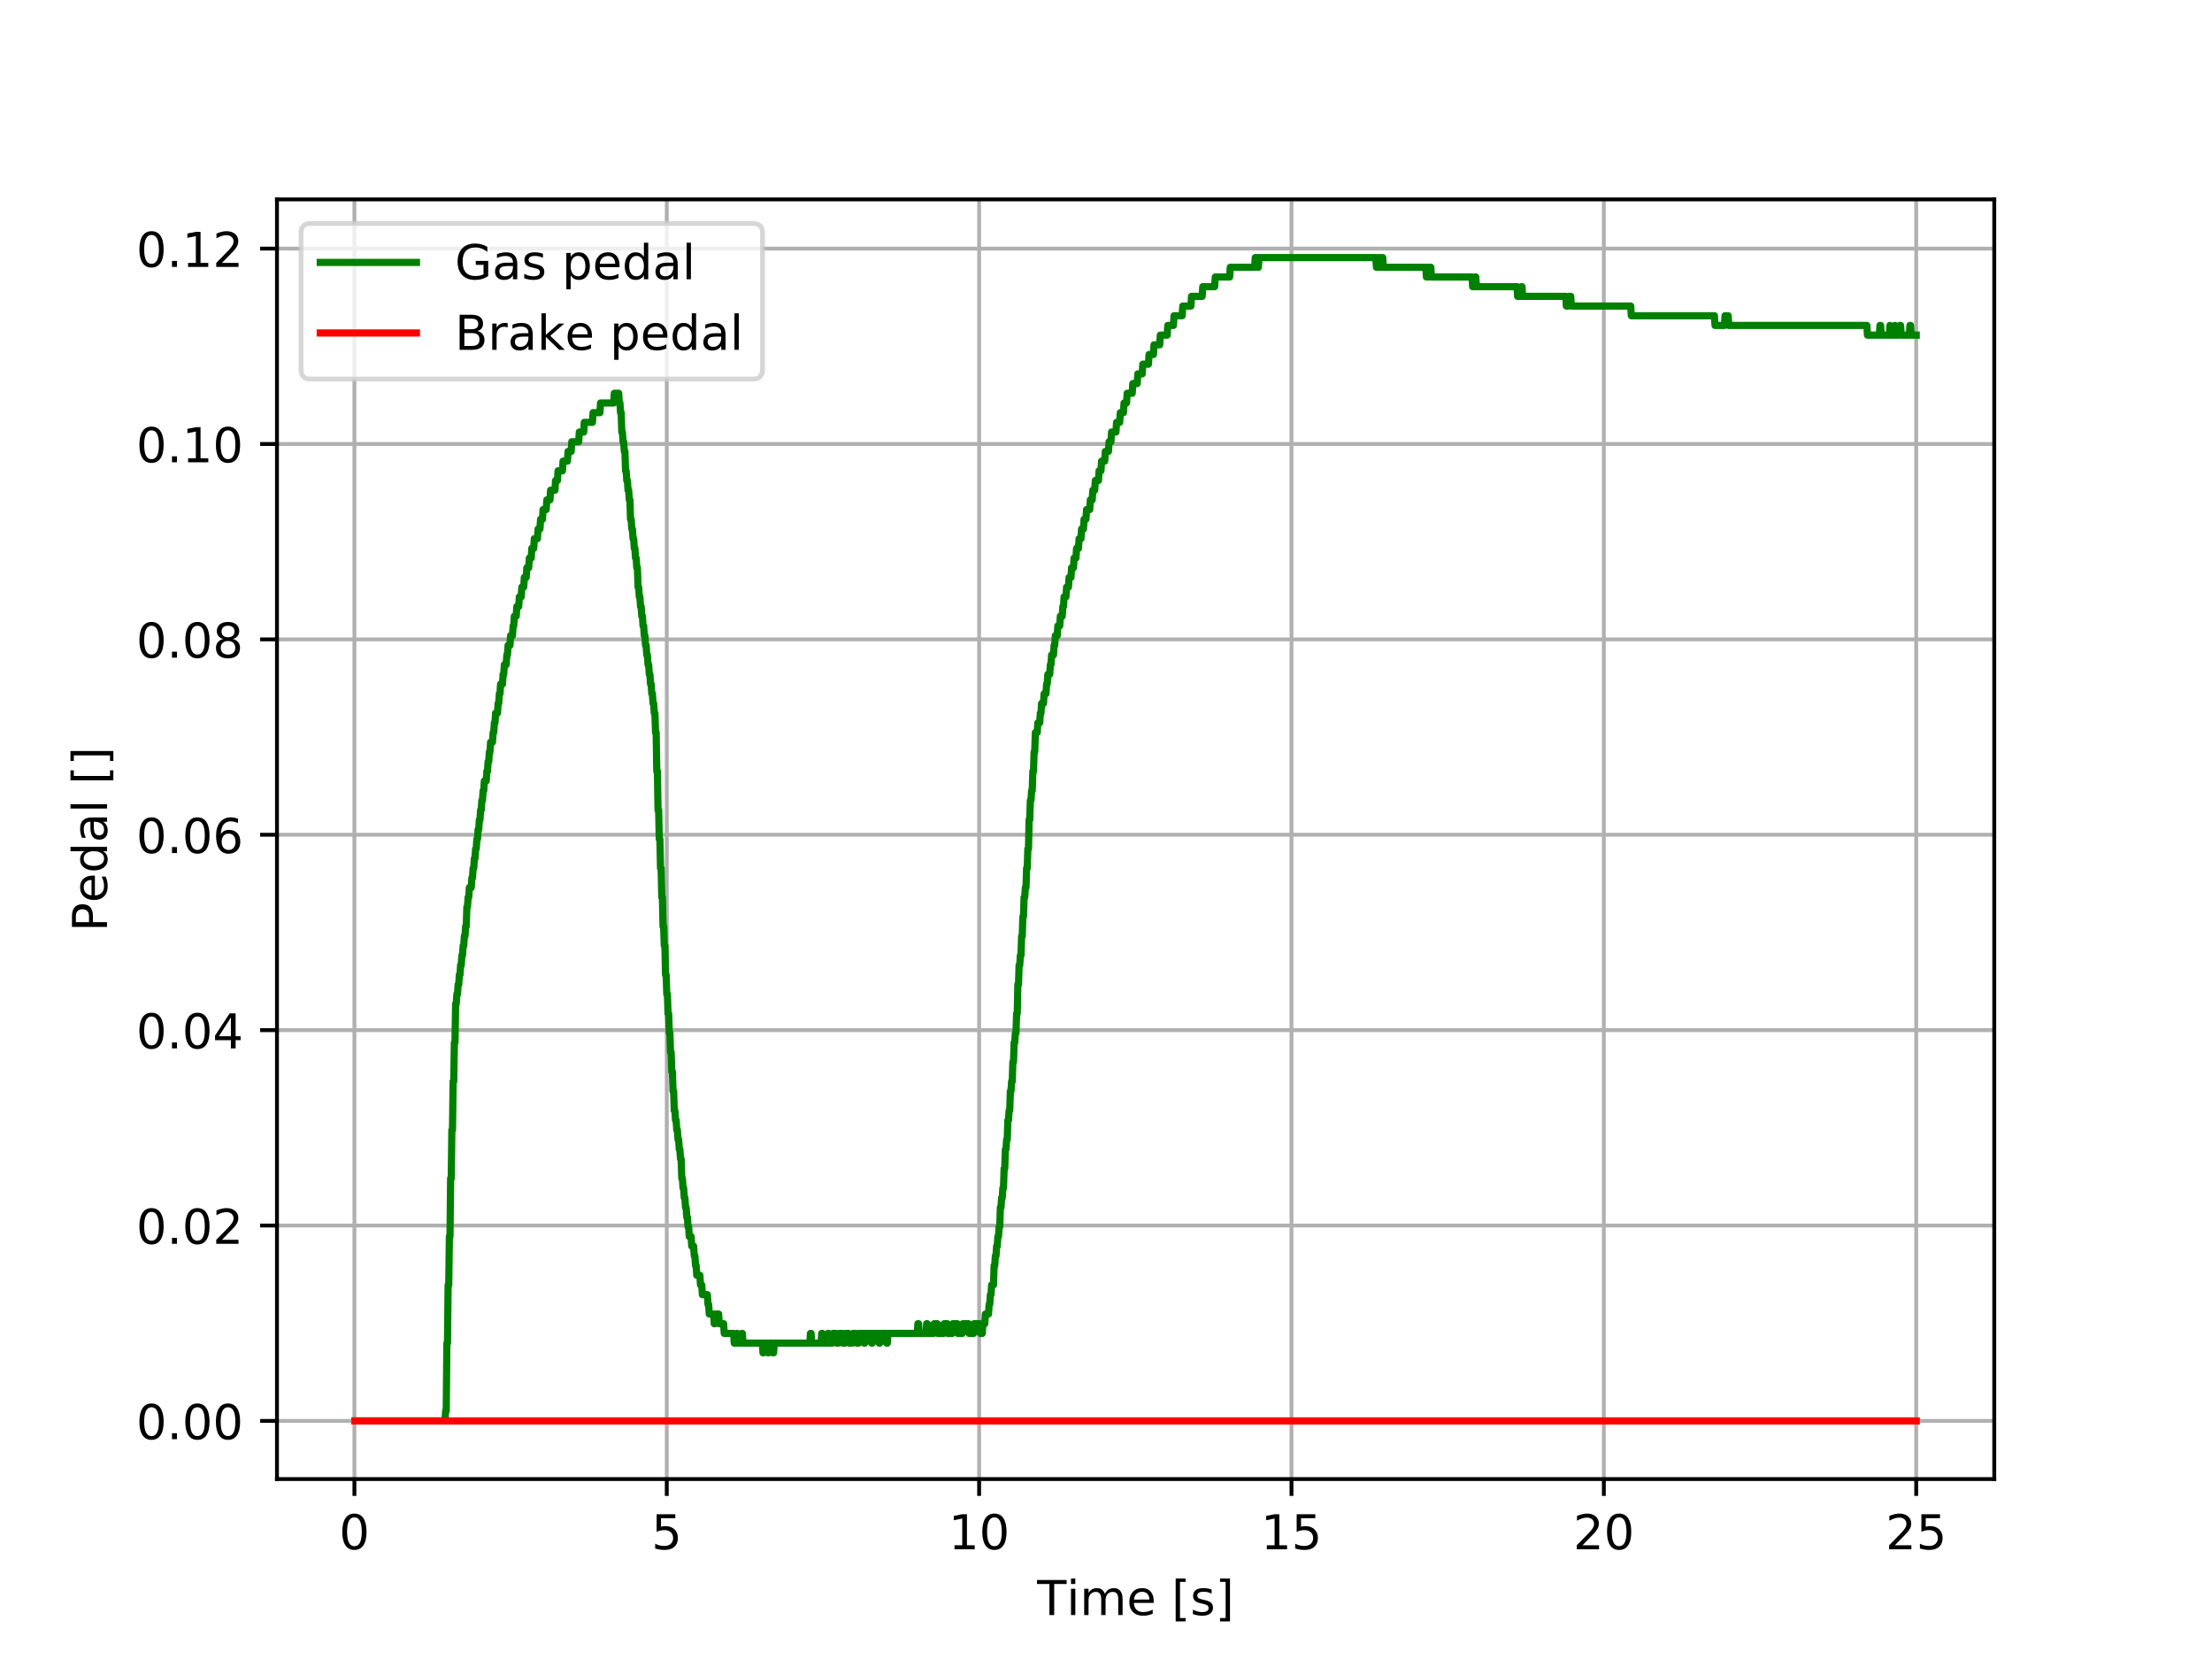 <?xml version="1.0" encoding="utf-8" standalone="no"?>
<!DOCTYPE svg PUBLIC "-//W3C//DTD SVG 1.1//EN"
  "http://www.w3.org/Graphics/SVG/1.1/DTD/svg11.dtd">
<!-- Created with matplotlib (http://matplotlib.org/) -->
<svg height="345pt" version="1.1" viewBox="0 0 460 345" width="460pt" xmlns="http://www.w3.org/2000/svg" xmlns:xlink="http://www.w3.org/1999/xlink">
 <defs>
  <style type="text/css">
*{stroke-linecap:butt;stroke-linejoin:round;}
  </style>
 </defs>
 <g id="figure_1">
  <g id="patch_1">
   <path d="M 0 345.6 
L 460.8 345.6 
L 460.8 0 
L 0 0 
z
" style="fill:#ffffff;"/>
  </g>
  <g id="axes_1">
   <g id="patch_2">
    <path d="M 57.6 307.584 
L 414.72 307.584 
L 414.72 41.472 
L 57.6 41.472 
z
" style="fill:#ffffff;"/>
   </g>
   <g id="matplotlib.axis_1">
    <g id="xtick_1">
     <g id="line2d_1">
      <path clip-path="url(#p6989146680)" d="M 73.703 307.584 
L 73.703 41.472 
" style="fill:none;stroke:#b0b0b0;stroke-linecap:square;stroke-width:0.8;"/>
     </g>
     <g id="line2d_2">
      <defs>
       <path d="M 0 0 
L 0 3.5 
" id="m6ecd3cf5a9" style="stroke:#000000;stroke-width:0.8;"/>
      </defs>
      <g>
       <use style="stroke:#000000;stroke-width:0.8;" x="73.703" xlink:href="#m6ecd3cf5a9" y="307.584"/>
      </g>
     </g>
     <g id="text_1">
      <!-- 0 -->
      <defs>
       <path d="M 31.781 66.406 
Q 24.172 66.406 20.328 58.906 
Q 16.5 51.422 16.5 36.375 
Q 16.5 21.391 20.328 13.891 
Q 24.172 6.391 31.781 6.391 
Q 39.453 6.391 43.281 13.891 
Q 47.125 21.391 47.125 36.375 
Q 47.125 51.422 43.281 58.906 
Q 39.453 66.406 31.781 66.406 
z
M 31.781 74.219 
Q 44.047 74.219 50.516 64.516 
Q 56.984 54.828 56.984 36.375 
Q 56.984 17.969 50.516 8.266 
Q 44.047 -1.422 31.781 -1.422 
Q 19.531 -1.422 13.062 8.266 
Q 6.594 17.969 6.594 36.375 
Q 6.594 54.828 13.062 64.516 
Q 19.531 74.219 31.781 74.219 
z
" id="DejaVuSans-30"/>
      </defs>
      <g transform="translate(70.522 322.182)scale(0.1 -0.1)">
       <use xlink:href="#DejaVuSans-30"/>
      </g>
     </g>
    </g>
    <g id="xtick_2">
     <g id="line2d_3">
      <path clip-path="url(#p6989146680)" d="M 138.66 307.584 
L 138.66 41.472 
" style="fill:none;stroke:#b0b0b0;stroke-linecap:square;stroke-width:0.8;"/>
     </g>
     <g id="line2d_4">
      <g>
       <use style="stroke:#000000;stroke-width:0.8;" x="138.66" xlink:href="#m6ecd3cf5a9" y="307.584"/>
      </g>
     </g>
     <g id="text_2">
      <!-- 5 -->
      <defs>
       <path d="M 10.797 72.906 
L 49.516 72.906 
L 49.516 64.594 
L 19.828 64.594 
L 19.828 46.734 
Q 21.969 47.469 24.109 47.828 
Q 26.266 48.188 28.422 48.188 
Q 40.625 48.188 47.75 41.5 
Q 54.891 34.812 54.891 23.391 
Q 54.891 11.625 47.562 5.094 
Q 40.234 -1.422 26.906 -1.422 
Q 22.312 -1.422 17.547 -0.641 
Q 12.797 0.141 7.719 1.703 
L 7.719 11.625 
Q 12.109 9.234 16.797 8.062 
Q 21.484 6.891 26.703 6.891 
Q 35.156 6.891 40.078 11.328 
Q 45.016 15.766 45.016 23.391 
Q 45.016 31 40.078 35.438 
Q 35.156 39.891 26.703 39.891 
Q 22.75 39.891 18.812 39.016 
Q 14.891 38.141 10.797 36.281 
z
" id="DejaVuSans-35"/>
      </defs>
      <g transform="translate(135.478 322.182)scale(0.1 -0.1)">
       <use xlink:href="#DejaVuSans-35"/>
      </g>
     </g>
    </g>
    <g id="xtick_3">
     <g id="line2d_5">
      <path clip-path="url(#p6989146680)" d="M 203.617 307.584 
L 203.617 41.472 
" style="fill:none;stroke:#b0b0b0;stroke-linecap:square;stroke-width:0.8;"/>
     </g>
     <g id="line2d_6">
      <g>
       <use style="stroke:#000000;stroke-width:0.8;" x="203.617" xlink:href="#m6ecd3cf5a9" y="307.584"/>
      </g>
     </g>
     <g id="text_3">
      <!-- 10 -->
      <defs>
       <path d="M 12.406 8.297 
L 28.516 8.297 
L 28.516 63.922 
L 10.984 60.406 
L 10.984 69.391 
L 28.422 72.906 
L 38.281 72.906 
L 38.281 8.297 
L 54.391 8.297 
L 54.391 0 
L 12.406 0 
z
" id="DejaVuSans-31"/>
      </defs>
      <g transform="translate(197.254 322.182)scale(0.1 -0.1)">
       <use xlink:href="#DejaVuSans-31"/>
       <use x="63.623" xlink:href="#DejaVuSans-30"/>
      </g>
     </g>
    </g>
    <g id="xtick_4">
     <g id="line2d_7">
      <path clip-path="url(#p6989146680)" d="M 268.573 307.584 
L 268.573 41.472 
" style="fill:none;stroke:#b0b0b0;stroke-linecap:square;stroke-width:0.8;"/>
     </g>
     <g id="line2d_8">
      <g>
       <use style="stroke:#000000;stroke-width:0.8;" x="268.573" xlink:href="#m6ecd3cf5a9" y="307.584"/>
      </g>
     </g>
     <g id="text_4">
      <!-- 15 -->
      <g transform="translate(262.211 322.182)scale(0.1 -0.1)">
       <use xlink:href="#DejaVuSans-31"/>
       <use x="63.623" xlink:href="#DejaVuSans-35"/>
      </g>
     </g>
    </g>
    <g id="xtick_5">
     <g id="line2d_9">
      <path clip-path="url(#p6989146680)" d="M 333.53 307.584 
L 333.53 41.472 
" style="fill:none;stroke:#b0b0b0;stroke-linecap:square;stroke-width:0.8;"/>
     </g>
     <g id="line2d_10">
      <g>
       <use style="stroke:#000000;stroke-width:0.8;" x="333.53" xlink:href="#m6ecd3cf5a9" y="307.584"/>
      </g>
     </g>
     <g id="text_5">
      <!-- 20 -->
      <defs>
       <path d="M 19.188 8.297 
L 53.609 8.297 
L 53.609 0 
L 7.328 0 
L 7.328 8.297 
Q 12.938 14.109 22.625 23.891 
Q 32.328 33.688 34.812 36.531 
Q 39.547 41.844 41.422 45.531 
Q 43.312 49.219 43.312 52.781 
Q 43.312 58.594 39.234 62.25 
Q 35.156 65.922 28.609 65.922 
Q 23.969 65.922 18.812 64.312 
Q 13.672 62.703 7.812 59.422 
L 7.812 69.391 
Q 13.766 71.781 18.938 73 
Q 24.125 74.219 28.422 74.219 
Q 39.75 74.219 46.484 68.547 
Q 53.219 62.891 53.219 53.422 
Q 53.219 48.922 51.531 44.891 
Q 49.859 40.875 45.406 35.406 
Q 44.188 33.984 37.641 27.219 
Q 31.109 20.453 19.188 8.297 
z
" id="DejaVuSans-32"/>
      </defs>
      <g transform="translate(327.168 322.182)scale(0.1 -0.1)">
       <use xlink:href="#DejaVuSans-32"/>
       <use x="63.623" xlink:href="#DejaVuSans-30"/>
      </g>
     </g>
    </g>
    <g id="xtick_6">
     <g id="line2d_11">
      <path clip-path="url(#p6989146680)" d="M 398.487 307.584 
L 398.487 41.472 
" style="fill:none;stroke:#b0b0b0;stroke-linecap:square;stroke-width:0.8;"/>
     </g>
     <g id="line2d_12">
      <g>
       <use style="stroke:#000000;stroke-width:0.8;" x="398.487" xlink:href="#m6ecd3cf5a9" y="307.584"/>
      </g>
     </g>
     <g id="text_6">
      <!-- 25 -->
      <g transform="translate(392.125 322.182)scale(0.1 -0.1)">
       <use xlink:href="#DejaVuSans-32"/>
       <use x="63.623" xlink:href="#DejaVuSans-35"/>
      </g>
     </g>
    </g>
    <g id="text_7">
     <!-- Time [s] -->
     <defs>
      <path d="M -0.297 72.906 
L 61.375 72.906 
L 61.375 64.594 
L 35.5 64.594 
L 35.5 0 
L 25.594 0 
L 25.594 64.594 
L -0.297 64.594 
z
" id="DejaVuSans-54"/>
      <path d="M 9.422 54.688 
L 18.406 54.688 
L 18.406 0 
L 9.422 0 
z
M 9.422 75.984 
L 18.406 75.984 
L 18.406 64.594 
L 9.422 64.594 
z
" id="DejaVuSans-69"/>
      <path d="M 52 44.188 
Q 55.375 50.25 60.062 53.125 
Q 64.75 56 71.094 56 
Q 79.641 56 84.281 50.016 
Q 88.922 44.047 88.922 33.016 
L 88.922 0 
L 79.891 0 
L 79.891 32.719 
Q 79.891 40.578 77.094 44.375 
Q 74.312 48.188 68.609 48.188 
Q 61.625 48.188 57.562 43.547 
Q 53.516 38.922 53.516 30.906 
L 53.516 0 
L 44.484 0 
L 44.484 32.719 
Q 44.484 40.625 41.703 44.406 
Q 38.922 48.188 33.109 48.188 
Q 26.219 48.188 22.156 43.531 
Q 18.109 38.875 18.109 30.906 
L 18.109 0 
L 9.078 0 
L 9.078 54.688 
L 18.109 54.688 
L 18.109 46.188 
Q 21.188 51.219 25.484 53.609 
Q 29.781 56 35.688 56 
Q 41.656 56 45.828 52.969 
Q 50 49.953 52 44.188 
z
" id="DejaVuSans-6d"/>
      <path d="M 56.203 29.594 
L 56.203 25.203 
L 14.891 25.203 
Q 15.484 15.922 20.484 11.062 
Q 25.484 6.203 34.422 6.203 
Q 39.594 6.203 44.453 7.469 
Q 49.312 8.734 54.109 11.281 
L 54.109 2.781 
Q 49.266 0.734 44.188 -0.344 
Q 39.109 -1.422 33.891 -1.422 
Q 20.797 -1.422 13.156 6.188 
Q 5.516 13.812 5.516 26.812 
Q 5.516 40.234 12.766 48.109 
Q 20.016 56 32.328 56 
Q 43.359 56 49.781 48.891 
Q 56.203 41.797 56.203 29.594 
z
M 47.219 32.234 
Q 47.125 39.594 43.094 43.984 
Q 39.062 48.391 32.422 48.391 
Q 24.906 48.391 20.391 44.141 
Q 15.875 39.891 15.188 32.172 
z
" id="DejaVuSans-65"/>
      <path id="DejaVuSans-20"/>
      <path d="M 8.594 75.984 
L 29.297 75.984 
L 29.297 69 
L 17.578 69 
L 17.578 -6.203 
L 29.297 -6.203 
L 29.297 -13.188 
L 8.594 -13.188 
z
" id="DejaVuSans-5b"/>
      <path d="M 44.281 53.078 
L 44.281 44.578 
Q 40.484 46.531 36.375 47.5 
Q 32.281 48.484 27.875 48.484 
Q 21.188 48.484 17.844 46.438 
Q 14.5 44.391 14.5 40.281 
Q 14.5 37.156 16.891 35.375 
Q 19.281 33.594 26.516 31.984 
L 29.594 31.297 
Q 39.156 29.25 43.188 25.516 
Q 47.219 21.781 47.219 15.094 
Q 47.219 7.469 41.188 3.016 
Q 35.156 -1.422 24.609 -1.422 
Q 20.219 -1.422 15.453 -0.562 
Q 10.688 0.297 5.422 2 
L 5.422 11.281 
Q 10.406 8.688 15.234 7.391 
Q 20.062 6.109 24.812 6.109 
Q 31.156 6.109 34.562 8.281 
Q 37.984 10.453 37.984 14.406 
Q 37.984 18.062 35.516 20.016 
Q 33.062 21.969 24.703 23.781 
L 21.578 24.516 
Q 13.234 26.266 9.516 29.906 
Q 5.812 33.547 5.812 39.891 
Q 5.812 47.609 11.281 51.797 
Q 16.75 56 26.812 56 
Q 31.781 56 36.172 55.266 
Q 40.578 54.547 44.281 53.078 
z
" id="DejaVuSans-73"/>
      <path d="M 30.422 75.984 
L 30.422 -13.188 
L 9.719 -13.188 
L 9.719 -6.203 
L 21.391 -6.203 
L 21.391 69 
L 9.719 69 
L 9.719 75.984 
z
" id="DejaVuSans-5d"/>
     </defs>
     <g transform="translate(215.677 335.861)scale(0.1 -0.1)">
      <use xlink:href="#DejaVuSans-54"/>
      <use x="61.037" xlink:href="#DejaVuSans-69"/>
      <use x="88.82" xlink:href="#DejaVuSans-6d"/>
      <use x="186.232" xlink:href="#DejaVuSans-65"/>
      <use x="247.756" xlink:href="#DejaVuSans-20"/>
      <use x="279.543" xlink:href="#DejaVuSans-5b"/>
      <use x="318.557" xlink:href="#DejaVuSans-73"/>
      <use x="370.656" xlink:href="#DejaVuSans-5d"/>
     </g>
    </g>
   </g>
   <g id="matplotlib.axis_2">
    <g id="ytick_1">
     <g id="line2d_13">
      <path clip-path="url(#p6989146680)" d="M 57.6 295.488 
L 414.72 295.488 
" style="fill:none;stroke:#b0b0b0;stroke-linecap:square;stroke-width:0.8;"/>
     </g>
     <g id="line2d_14">
      <defs>
       <path d="M 0 0 
L -3.5 0 
" id="m26270e83a2" style="stroke:#000000;stroke-width:0.8;"/>
      </defs>
      <g>
       <use style="stroke:#000000;stroke-width:0.8;" x="57.6" xlink:href="#m26270e83a2" y="295.488"/>
      </g>
     </g>
     <g id="text_8">
      <!-- 0.00 -->
      <defs>
       <path d="M 10.688 12.406 
L 21 12.406 
L 21 0 
L 10.688 0 
z
" id="DejaVuSans-2e"/>
      </defs>
      <g transform="translate(28.334 299.287)scale(0.1 -0.1)">
       <use xlink:href="#DejaVuSans-30"/>
       <use x="63.623" xlink:href="#DejaVuSans-2e"/>
       <use x="95.41" xlink:href="#DejaVuSans-30"/>
       <use x="159.033" xlink:href="#DejaVuSans-30"/>
      </g>
     </g>
    </g>
    <g id="ytick_2">
     <g id="line2d_15">
      <path clip-path="url(#p6989146680)" d="M 57.6 254.857 
L 414.72 254.857 
" style="fill:none;stroke:#b0b0b0;stroke-linecap:square;stroke-width:0.8;"/>
     </g>
     <g id="line2d_16">
      <g>
       <use style="stroke:#000000;stroke-width:0.8;" x="57.6" xlink:href="#m26270e83a2" y="254.857"/>
      </g>
     </g>
     <g id="text_9">
      <!-- 0.02 -->
      <g transform="translate(28.334 258.656)scale(0.1 -0.1)">
       <use xlink:href="#DejaVuSans-30"/>
       <use x="63.623" xlink:href="#DejaVuSans-2e"/>
       <use x="95.41" xlink:href="#DejaVuSans-30"/>
       <use x="159.033" xlink:href="#DejaVuSans-32"/>
      </g>
     </g>
    </g>
    <g id="ytick_3">
     <g id="line2d_17">
      <path clip-path="url(#p6989146680)" d="M 57.6 214.226 
L 414.72 214.226 
" style="fill:none;stroke:#b0b0b0;stroke-linecap:square;stroke-width:0.8;"/>
     </g>
     <g id="line2d_18">
      <g>
       <use style="stroke:#000000;stroke-width:0.8;" x="57.6" xlink:href="#m26270e83a2" y="214.226"/>
      </g>
     </g>
     <g id="text_10">
      <!-- 0.04 -->
      <defs>
       <path d="M 37.797 64.312 
L 12.891 25.391 
L 37.797 25.391 
z
M 35.203 72.906 
L 47.609 72.906 
L 47.609 25.391 
L 58.016 25.391 
L 58.016 17.188 
L 47.609 17.188 
L 47.609 0 
L 37.797 0 
L 37.797 17.188 
L 4.891 17.188 
L 4.891 26.703 
z
" id="DejaVuSans-34"/>
      </defs>
      <g transform="translate(28.334 218.025)scale(0.1 -0.1)">
       <use xlink:href="#DejaVuSans-30"/>
       <use x="63.623" xlink:href="#DejaVuSans-2e"/>
       <use x="95.41" xlink:href="#DejaVuSans-30"/>
       <use x="159.033" xlink:href="#DejaVuSans-34"/>
      </g>
     </g>
    </g>
    <g id="ytick_4">
     <g id="line2d_19">
      <path clip-path="url(#p6989146680)" d="M 57.6 173.595 
L 414.72 173.595 
" style="fill:none;stroke:#b0b0b0;stroke-linecap:square;stroke-width:0.8;"/>
     </g>
     <g id="line2d_20">
      <g>
       <use style="stroke:#000000;stroke-width:0.8;" x="57.6" xlink:href="#m26270e83a2" y="173.595"/>
      </g>
     </g>
     <g id="text_11">
      <!-- 0.06 -->
      <defs>
       <path d="M 33.016 40.375 
Q 26.375 40.375 22.484 35.828 
Q 18.609 31.297 18.609 23.391 
Q 18.609 15.531 22.484 10.953 
Q 26.375 6.391 33.016 6.391 
Q 39.656 6.391 43.531 10.953 
Q 47.406 15.531 47.406 23.391 
Q 47.406 31.297 43.531 35.828 
Q 39.656 40.375 33.016 40.375 
z
M 52.594 71.297 
L 52.594 62.312 
Q 48.875 64.062 45.094 64.984 
Q 41.312 65.922 37.594 65.922 
Q 27.828 65.922 22.672 59.328 
Q 17.531 52.734 16.797 39.406 
Q 19.672 43.656 24.016 45.922 
Q 28.375 48.188 33.594 48.188 
Q 44.578 48.188 50.953 41.516 
Q 57.328 34.859 57.328 23.391 
Q 57.328 12.156 50.688 5.359 
Q 44.047 -1.422 33.016 -1.422 
Q 20.359 -1.422 13.672 8.266 
Q 6.984 17.969 6.984 36.375 
Q 6.984 53.656 15.188 63.938 
Q 23.391 74.219 37.203 74.219 
Q 40.922 74.219 44.703 73.484 
Q 48.484 72.75 52.594 71.297 
z
" id="DejaVuSans-36"/>
      </defs>
      <g transform="translate(28.334 177.394)scale(0.1 -0.1)">
       <use xlink:href="#DejaVuSans-30"/>
       <use x="63.623" xlink:href="#DejaVuSans-2e"/>
       <use x="95.41" xlink:href="#DejaVuSans-30"/>
       <use x="159.033" xlink:href="#DejaVuSans-36"/>
      </g>
     </g>
    </g>
    <g id="ytick_5">
     <g id="line2d_21">
      <path clip-path="url(#p6989146680)" d="M 57.6 132.964 
L 414.72 132.964 
" style="fill:none;stroke:#b0b0b0;stroke-linecap:square;stroke-width:0.8;"/>
     </g>
     <g id="line2d_22">
      <g>
       <use style="stroke:#000000;stroke-width:0.8;" x="57.6" xlink:href="#m26270e83a2" y="132.964"/>
      </g>
     </g>
     <g id="text_12">
      <!-- 0.08 -->
      <defs>
       <path d="M 31.781 34.625 
Q 24.75 34.625 20.719 30.859 
Q 16.703 27.094 16.703 20.516 
Q 16.703 13.922 20.719 10.156 
Q 24.75 6.391 31.781 6.391 
Q 38.812 6.391 42.859 10.172 
Q 46.922 13.969 46.922 20.516 
Q 46.922 27.094 42.891 30.859 
Q 38.875 34.625 31.781 34.625 
z
M 21.922 38.812 
Q 15.578 40.375 12.031 44.719 
Q 8.5 49.078 8.5 55.328 
Q 8.5 64.062 14.719 69.141 
Q 20.953 74.219 31.781 74.219 
Q 42.672 74.219 48.875 69.141 
Q 55.078 64.062 55.078 55.328 
Q 55.078 49.078 51.531 44.719 
Q 48 40.375 41.703 38.812 
Q 48.828 37.156 52.797 32.312 
Q 56.781 27.484 56.781 20.516 
Q 56.781 9.906 50.312 4.234 
Q 43.844 -1.422 31.781 -1.422 
Q 19.734 -1.422 13.25 4.234 
Q 6.781 9.906 6.781 20.516 
Q 6.781 27.484 10.781 32.312 
Q 14.797 37.156 21.922 38.812 
z
M 18.312 54.391 
Q 18.312 48.734 21.844 45.562 
Q 25.391 42.391 31.781 42.391 
Q 38.141 42.391 41.719 45.562 
Q 45.312 48.734 45.312 54.391 
Q 45.312 60.062 41.719 63.234 
Q 38.141 66.406 31.781 66.406 
Q 25.391 66.406 21.844 63.234 
Q 18.312 60.062 18.312 54.391 
z
" id="DejaVuSans-38"/>
      </defs>
      <g transform="translate(28.334 136.763)scale(0.1 -0.1)">
       <use xlink:href="#DejaVuSans-30"/>
       <use x="63.623" xlink:href="#DejaVuSans-2e"/>
       <use x="95.41" xlink:href="#DejaVuSans-30"/>
       <use x="159.033" xlink:href="#DejaVuSans-38"/>
      </g>
     </g>
    </g>
    <g id="ytick_6">
     <g id="line2d_23">
      <path clip-path="url(#p6989146680)" d="M 57.6 92.333 
L 414.72 92.333 
" style="fill:none;stroke:#b0b0b0;stroke-linecap:square;stroke-width:0.8;"/>
     </g>
     <g id="line2d_24">
      <g>
       <use style="stroke:#000000;stroke-width:0.8;" x="57.6" xlink:href="#m26270e83a2" y="92.333"/>
      </g>
     </g>
     <g id="text_13">
      <!-- 0.10 -->
      <g transform="translate(28.334 96.132)scale(0.1 -0.1)">
       <use xlink:href="#DejaVuSans-30"/>
       <use x="63.623" xlink:href="#DejaVuSans-2e"/>
       <use x="95.41" xlink:href="#DejaVuSans-31"/>
       <use x="159.033" xlink:href="#DejaVuSans-30"/>
      </g>
     </g>
    </g>
    <g id="ytick_7">
     <g id="line2d_25">
      <path clip-path="url(#p6989146680)" d="M 57.6 51.702 
L 414.72 51.702 
" style="fill:none;stroke:#b0b0b0;stroke-linecap:square;stroke-width:0.8;"/>
     </g>
     <g id="line2d_26">
      <g>
       <use style="stroke:#000000;stroke-width:0.8;" x="57.6" xlink:href="#m26270e83a2" y="51.702"/>
      </g>
     </g>
     <g id="text_14">
      <!-- 0.12 -->
      <g transform="translate(28.334 55.501)scale(0.1 -0.1)">
       <use xlink:href="#DejaVuSans-30"/>
       <use x="63.623" xlink:href="#DejaVuSans-2e"/>
       <use x="95.41" xlink:href="#DejaVuSans-31"/>
       <use x="159.033" xlink:href="#DejaVuSans-32"/>
      </g>
     </g>
    </g>
    <g id="text_15">
     <!-- Pedal [] -->
     <defs>
      <path d="M 19.672 64.797 
L 19.672 37.406 
L 32.078 37.406 
Q 38.969 37.406 42.719 40.969 
Q 46.484 44.531 46.484 51.125 
Q 46.484 57.672 42.719 61.234 
Q 38.969 64.797 32.078 64.797 
z
M 9.812 72.906 
L 32.078 72.906 
Q 44.344 72.906 50.609 67.359 
Q 56.891 61.812 56.891 51.125 
Q 56.891 40.328 50.609 34.812 
Q 44.344 29.297 32.078 29.297 
L 19.672 29.297 
L 19.672 0 
L 9.812 0 
z
" id="DejaVuSans-50"/>
      <path d="M 45.406 46.391 
L 45.406 75.984 
L 54.391 75.984 
L 54.391 0 
L 45.406 0 
L 45.406 8.203 
Q 42.578 3.328 38.25 0.953 
Q 33.938 -1.422 27.875 -1.422 
Q 17.969 -1.422 11.734 6.484 
Q 5.516 14.406 5.516 27.297 
Q 5.516 40.188 11.734 48.094 
Q 17.969 56 27.875 56 
Q 33.938 56 38.25 53.625 
Q 42.578 51.266 45.406 46.391 
z
M 14.797 27.297 
Q 14.797 17.391 18.875 11.75 
Q 22.953 6.109 30.078 6.109 
Q 37.203 6.109 41.297 11.75 
Q 45.406 17.391 45.406 27.297 
Q 45.406 37.203 41.297 42.844 
Q 37.203 48.484 30.078 48.484 
Q 22.953 48.484 18.875 42.844 
Q 14.797 37.203 14.797 27.297 
z
" id="DejaVuSans-64"/>
      <path d="M 34.281 27.484 
Q 23.391 27.484 19.188 25 
Q 14.984 22.516 14.984 16.5 
Q 14.984 11.719 18.141 8.906 
Q 21.297 6.109 26.703 6.109 
Q 34.188 6.109 38.703 11.406 
Q 43.219 16.703 43.219 25.484 
L 43.219 27.484 
z
M 52.203 31.203 
L 52.203 0 
L 43.219 0 
L 43.219 8.297 
Q 40.141 3.328 35.547 0.953 
Q 30.953 -1.422 24.312 -1.422 
Q 15.922 -1.422 10.953 3.297 
Q 6 8.016 6 15.922 
Q 6 25.141 12.172 29.828 
Q 18.359 34.516 30.609 34.516 
L 43.219 34.516 
L 43.219 35.406 
Q 43.219 41.609 39.141 45 
Q 35.062 48.391 27.688 48.391 
Q 23 48.391 18.547 47.266 
Q 14.109 46.141 10.016 43.891 
L 10.016 52.203 
Q 14.938 54.109 19.578 55.047 
Q 24.219 56 28.609 56 
Q 40.484 56 46.344 49.844 
Q 52.203 43.703 52.203 31.203 
z
" id="DejaVuSans-61"/>
      <path d="M 9.422 75.984 
L 18.406 75.984 
L 18.406 0 
L 9.422 0 
z
" id="DejaVuSans-6c"/>
     </defs>
     <g transform="translate(22.255 193.735)rotate(-90)scale(0.1 -0.1)">
      <use xlink:href="#DejaVuSans-50"/>
      <use x="60.256" xlink:href="#DejaVuSans-65"/>
      <use x="121.779" xlink:href="#DejaVuSans-64"/>
      <use x="185.256" xlink:href="#DejaVuSans-61"/>
      <use x="246.535" xlink:href="#DejaVuSans-6c"/>
      <use x="274.318" xlink:href="#DejaVuSans-20"/>
      <use x="306.105" xlink:href="#DejaVuSans-5b"/>
      <use x="345.119" xlink:href="#DejaVuSans-5d"/>
     </g>
    </g>
   </g>
   <g id="line2d_27">
    <path clip-path="url(#p6989146680)" d="M 73.833 295.488 
L 92.54 295.488 
L 92.67 293.419 
L 92.8 293.419 
L 92.93 279.31 
L 93.06 279.31 
L 93.19 267.217 
L 93.32 267.217 
L 93.45 257.139 
L 93.58 257.139 
L 93.71 245.045 
L 93.839 245.045 
L 93.969 234.968 
L 94.099 234.968 
L 94.229 224.89 
L 94.359 224.89 
L 94.489 216.828 
L 94.619 216.828 
L 94.749 208.766 
L 94.879 208.766 
L 95.009 206.75 
L 95.139 206.75 
L 95.269 204.734 
L 95.398 204.734 
L 95.528 202.719 
L 95.658 202.719 
L 95.788 200.703 
L 95.918 200.703 
L 96.048 198.688 
L 96.178 198.688 
L 96.308 196.672 
L 96.438 196.672 
L 96.568 194.657 
L 96.698 194.657 
L 96.827 192.641 
L 96.957 192.641 
L 97.087 188.61 
L 97.217 188.61 
L 97.347 186.594 
L 97.477 186.594 
L 97.607 184.579 
L 97.997 184.579 
L 98.127 182.563 
L 98.257 182.563 
L 98.386 180.548 
L 98.516 180.548 
L 98.646 178.532 
L 98.776 178.532 
L 98.906 176.517 
L 99.036 176.517 
L 99.166 174.501 
L 99.296 174.501 
L 99.426 172.486 
L 99.556 172.486 
L 99.686 170.47 
L 99.815 170.47 
L 99.945 168.454 
L 100.075 168.454 
L 100.205 166.439 
L 100.335 166.439 
L 100.465 164.423 
L 100.595 164.423 
L 100.725 162.408 
L 101.115 162.408 
L 101.245 160.392 
L 101.374 160.392 
L 101.504 158.377 
L 101.634 158.377 
L 101.764 156.361 
L 101.894 156.361 
L 102.024 154.346 
L 102.414 154.346 
L 102.544 152.33 
L 102.674 152.33 
L 102.804 150.315 
L 102.933 150.315 
L 103.063 148.299 
L 103.453 148.299 
L 103.583 146.283 
L 103.713 146.283 
L 103.843 144.268 
L 103.973 144.268 
L 104.103 142.252 
L 104.492 142.252 
L 104.622 140.237 
L 104.752 140.237 
L 104.882 138.221 
L 105.272 138.221 
L 105.402 136.206 
L 105.532 136.206 
L 105.662 134.19 
L 106.051 134.19 
L 106.181 132.175 
L 106.571 132.175 
L 106.701 130.159 
L 106.831 130.159 
L 106.961 128.143 
L 107.35 128.143 
L 107.48 126.128 
L 107.87 126.128 
L 108 124.112 
L 108.39 124.112 
L 108.52 122.097 
L 108.909 122.097 
L 109.039 120.081 
L 109.429 120.081 
L 109.559 118.066 
L 109.949 118.066 
L 110.079 116.05 
L 110.468 116.05 
L 110.598 114.035 
L 110.988 114.035 
L 111.118 112.019 
L 111.768 112.019 
L 111.897 110.003 
L 112.287 110.003 
L 112.417 107.988 
L 112.807 107.988 
L 112.937 105.972 
L 113.586 105.972 
L 113.716 103.957 
L 114.366 103.957 
L 114.496 101.941 
L 115.405 101.941 
L 115.535 99.926 
L 115.925 99.926 
L 116.055 97.91 
L 116.964 97.91 
L 117.094 95.895 
L 118.003 95.895 
L 118.133 93.879 
L 118.783 93.879 
L 118.913 91.863 
L 120.342 91.863 
L 120.472 89.848 
L 121.381 89.848 
L 121.511 87.832 
L 123.2 87.832 
L 123.33 85.817 
L 124.759 85.817 
L 124.889 83.801 
L 127.617 83.801 
L 127.747 81.786 
L 128.656 81.786 
L 128.786 83.801 
L 128.916 83.801 
L 129.046 85.817 
L 129.176 85.817 
L 129.306 89.848 
L 129.436 89.848 
L 129.566 91.863 
L 129.696 91.863 
L 129.826 93.879 
L 129.955 93.879 
L 130.085 97.91 
L 130.215 97.91 
L 130.345 99.926 
L 130.475 99.926 
L 130.605 101.941 
L 130.735 101.941 
L 130.865 103.957 
L 130.995 103.957 
L 131.125 107.988 
L 131.255 107.988 
L 131.385 110.003 
L 131.514 110.003 
L 131.644 112.019 
L 131.774 112.019 
L 131.904 114.035 
L 132.034 114.035 
L 132.164 116.05 
L 132.294 116.05 
L 132.424 118.066 
L 132.554 118.066 
L 132.684 122.097 
L 132.814 122.097 
L 132.943 124.112 
L 133.073 124.112 
L 133.203 126.128 
L 133.333 126.128 
L 133.463 128.143 
L 133.593 128.143 
L 133.723 130.159 
L 133.853 130.159 
L 133.983 132.175 
L 134.113 132.175 
L 134.243 134.19 
L 134.373 134.19 
L 134.502 136.206 
L 134.632 136.206 
L 134.762 138.221 
L 134.892 138.221 
L 135.022 140.237 
L 135.152 140.237 
L 135.282 142.252 
L 135.412 142.252 
L 135.542 144.268 
L 135.672 144.268 
L 135.802 146.283 
L 135.932 146.283 
L 136.061 148.299 
L 136.191 148.299 
L 136.321 152.33 
L 136.451 152.33 
L 136.581 160.392 
L 136.711 160.392 
L 136.841 168.454 
L 136.971 168.454 
L 137.101 174.501 
L 137.231 174.501 
L 137.361 180.548 
L 137.49 180.548 
L 137.62 186.594 
L 137.75 186.594 
L 137.88 192.641 
L 138.01 192.641 
L 138.14 196.672 
L 138.27 196.672 
L 138.4 202.719 
L 138.53 202.719 
L 138.66 206.75 
L 138.79 206.75 
L 138.92 210.781 
L 139.049 210.781 
L 139.179 214.812 
L 139.309 214.812 
L 139.439 218.843 
L 139.569 218.843 
L 139.699 222.874 
L 139.829 222.874 
L 139.959 226.905 
L 140.089 226.905 
L 140.219 230.937 
L 140.349 230.937 
L 140.478 232.952 
L 140.608 232.952 
L 140.738 234.968 
L 140.868 234.968 
L 140.998 236.983 
L 141.128 236.983 
L 141.258 238.999 
L 141.388 238.999 
L 141.518 241.014 
L 141.648 241.014 
L 141.778 245.045 
L 141.908 245.045 
L 142.037 247.061 
L 142.167 247.061 
L 142.297 249.077 
L 142.427 249.077 
L 142.557 251.092 
L 142.687 251.092 
L 142.817 253.108 
L 142.947 253.108 
L 143.077 255.123 
L 143.207 255.123 
L 143.337 257.139 
L 143.726 257.139 
L 143.856 259.154 
L 144.246 259.154 
L 144.376 261.17 
L 144.506 261.17 
L 144.636 263.185 
L 144.766 263.185 
L 144.896 265.201 
L 145.545 265.201 
L 145.675 267.217 
L 145.935 267.217 
L 146.065 269.232 
L 147.104 269.232 
L 147.234 271.248 
L 147.364 271.248 
L 147.494 273.263 
L 148.403 273.263 
L 148.533 275.279 
L 148.663 275.279 
L 148.793 273.263 
L 149.443 273.263 
L 149.572 275.279 
L 150.482 275.279 
L 150.612 277.294 
L 152.56 277.294 
L 152.69 279.31 
L 153.08 279.31 
L 153.21 277.294 
L 153.34 277.294 
L 153.47 279.31 
L 154.119 279.31 
L 154.249 277.294 
L 154.379 277.294 
L 154.509 279.31 
L 158.537 279.31 
L 158.666 281.325 
L 158.796 281.325 
L 158.926 279.31 
L 159.576 279.31 
L 159.706 281.325 
L 159.836 281.325 
L 159.966 279.31 
L 160.615 279.31 
L 160.745 281.325 
L 160.875 281.325 
L 161.005 279.31 
L 168.41 279.31 
L 168.54 277.294 
L 168.67 277.294 
L 168.8 279.31 
L 170.748 279.31 
L 170.878 277.294 
L 171.008 277.294 
L 171.138 279.31 
L 172.048 279.31 
L 172.177 277.294 
L 172.307 277.294 
L 172.437 279.31 
L 173.087 279.31 
L 173.217 277.294 
L 173.866 277.294 
L 173.996 279.31 
L 174.386 279.31 
L 174.516 277.294 
L 175.165 277.294 
L 175.295 279.31 
L 175.685 279.31 
L 175.815 277.294 
L 176.465 277.294 
L 176.595 279.31 
L 177.244 279.31 
L 177.374 277.294 
L 178.024 277.294 
L 178.153 279.31 
L 178.543 279.31 
L 178.673 277.294 
L 179.583 277.294 
L 179.712 279.31 
L 179.842 279.31 
L 179.972 277.294 
L 181.142 277.294 
L 181.271 279.31 
L 181.401 279.31 
L 181.531 277.294 
L 182.7 277.294 
L 182.83 279.31 
L 182.96 279.31 
L 183.09 277.294 
L 184.259 277.294 
L 184.389 279.31 
L 184.519 279.31 
L 184.649 277.294 
L 190.755 277.294 
L 190.885 275.279 
L 191.015 275.279 
L 191.145 277.294 
L 192.574 277.294 
L 192.704 275.279 
L 192.834 275.279 
L 192.964 277.294 
L 194.133 277.294 
L 194.263 275.279 
L 194.912 275.279 
L 195.042 277.294 
L 196.212 277.294 
L 196.341 275.279 
L 196.991 275.279 
L 197.121 277.294 
L 198.03 277.294 
L 198.16 275.279 
L 199.07 275.279 
L 199.2 277.294 
L 200.109 277.294 
L 200.239 275.279 
L 201.408 275.279 
L 201.538 277.294 
L 202.447 277.294 
L 202.577 275.279 
L 203.747 275.279 
L 203.876 277.294 
L 204.266 277.294 
L 204.396 275.279 
L 204.786 275.279 
L 204.916 273.263 
L 205.565 273.263 
L 205.695 271.248 
L 205.825 271.248 
L 205.955 269.232 
L 206.085 269.232 
L 206.215 267.217 
L 206.605 267.217 
L 206.735 263.185 
L 206.864 263.185 
L 206.994 261.17 
L 207.124 261.17 
L 207.254 259.154 
L 207.384 259.154 
L 207.514 257.139 
L 207.644 257.139 
L 207.774 255.123 
L 207.904 255.123 
L 208.034 251.092 
L 208.164 251.092 
L 208.293 249.077 
L 208.423 249.077 
L 208.553 247.061 
L 208.683 247.061 
L 208.813 243.03 
L 208.943 243.03 
L 209.073 238.999 
L 209.203 238.999 
L 209.333 236.983 
L 209.463 236.983 
L 209.593 232.952 
L 209.723 232.952 
L 209.852 230.937 
L 209.982 230.937 
L 210.112 226.905 
L 210.242 226.905 
L 210.372 224.89 
L 210.502 224.89 
L 210.632 220.859 
L 210.762 220.859 
L 210.892 216.828 
L 211.022 216.828 
L 211.152 214.812 
L 211.282 214.812 
L 211.411 210.781 
L 211.541 210.781 
L 211.671 204.734 
L 211.801 204.734 
L 211.931 200.703 
L 212.061 200.703 
L 212.191 198.688 
L 212.321 198.688 
L 212.451 194.657 
L 212.581 194.657 
L 212.711 190.626 
L 212.84 190.626 
L 212.97 186.594 
L 213.1 186.594 
L 213.23 184.579 
L 213.36 184.579 
L 213.49 180.548 
L 213.62 180.548 
L 213.75 176.517 
L 213.88 176.517 
L 214.01 170.47 
L 214.14 170.47 
L 214.27 166.439 
L 214.399 166.439 
L 214.529 164.423 
L 214.659 164.423 
L 214.789 160.392 
L 214.919 160.392 
L 215.049 156.361 
L 215.179 156.361 
L 215.309 152.33 
L 215.699 152.33 
L 215.828 150.315 
L 216.218 150.315 
L 216.348 148.299 
L 216.478 148.299 
L 216.608 146.283 
L 216.998 146.283 
L 217.128 144.268 
L 217.517 144.268 
L 217.647 142.252 
L 217.777 142.252 
L 217.907 140.237 
L 218.297 140.237 
L 218.427 138.221 
L 218.557 138.221 
L 218.687 136.206 
L 219.076 136.206 
L 219.206 134.19 
L 219.336 134.19 
L 219.466 132.175 
L 219.856 132.175 
L 219.986 130.159 
L 220.375 130.159 
L 220.505 128.143 
L 220.895 128.143 
L 221.025 126.128 
L 221.155 126.128 
L 221.285 124.112 
L 221.675 124.112 
L 221.805 122.097 
L 222.194 122.097 
L 222.324 120.081 
L 222.714 120.081 
L 222.844 118.066 
L 223.234 118.066 
L 223.363 116.05 
L 223.753 116.05 
L 223.883 114.035 
L 224.273 114.035 
L 224.403 112.019 
L 224.793 112.019 
L 224.922 110.003 
L 225.312 110.003 
L 225.442 107.988 
L 225.832 107.988 
L 225.962 105.972 
L 226.611 105.972 
L 226.741 103.957 
L 227.131 103.957 
L 227.261 101.941 
L 227.651 101.941 
L 227.781 99.926 
L 228.43 99.926 
L 228.56 97.91 
L 228.95 97.91 
L 229.08 95.895 
L 229.729 95.895 
L 229.859 93.879 
L 230.509 93.879 
L 230.639 91.863 
L 231.028 91.863 
L 231.158 89.848 
L 232.068 89.848 
L 232.198 87.832 
L 232.847 87.832 
L 232.977 85.817 
L 233.627 85.817 
L 233.757 83.801 
L 234.276 83.801 
L 234.406 81.786 
L 235.445 81.786 
L 235.575 79.77 
L 236.485 79.77 
L 236.615 77.755 
L 237.524 77.755 
L 237.654 75.739 
L 238.823 75.739 
L 238.953 73.724 
L 239.863 73.724 
L 239.992 71.708 
L 241.162 71.708 
L 241.292 69.692 
L 242.721 69.692 
L 242.851 67.677 
L 244.02 67.677 
L 244.15 65.661 
L 245.839 65.661 
L 245.968 63.646 
L 247.657 63.646 
L 247.787 61.63 
L 249.996 61.63 
L 250.126 59.615 
L 252.594 59.615 
L 252.724 57.599 
L 255.712 57.599 
L 255.842 55.584 
L 260.909 55.584 
L 261.038 53.568 
L 261.428 53.568 
L 261.558 55.584 
L 261.688 55.584 
L 261.818 53.568 
L 286.112 53.568 
L 286.242 55.584 
L 286.372 55.584 
L 286.502 53.568 
L 286.632 53.568 
L 286.761 55.584 
L 286.891 55.584 
L 287.021 53.568 
L 287.151 53.568 
L 287.281 55.584 
L 287.411 55.584 
L 287.541 53.568 
L 287.671 55.584 
L 296.505 55.584 
L 296.635 57.599 
L 296.765 57.599 
L 296.895 55.584 
L 297.025 55.584 
L 297.155 57.599 
L 297.284 57.599 
L 297.414 55.584 
L 297.544 55.584 
L 297.674 57.599 
L 306.119 57.599 
L 306.248 59.615 
L 306.638 59.615 
L 306.768 57.599 
L 306.898 57.599 
L 307.028 59.615 
L 315.472 59.615 
L 315.602 61.63 
L 316.252 61.63 
L 316.382 59.615 
L 316.512 59.615 
L 316.642 61.63 
L 325.606 61.63 
L 325.736 63.646 
L 326.125 63.646 
L 326.255 61.63 
L 326.645 61.63 
L 326.775 63.646 
L 339.117 63.646 
L 339.247 65.661 
L 356.525 65.661 
L 356.655 67.677 
L 358.604 67.677 
L 358.734 65.661 
L 359.383 65.661 
L 359.513 67.677 
L 388.224 67.677 
L 388.354 69.692 
L 390.822 69.692 
L 390.952 67.677 
L 391.082 67.677 
L 391.212 69.692 
L 392.901 69.692 
L 393.031 67.677 
L 393.161 69.692 
L 393.94 69.692 
L 394.07 67.677 
L 394.2 69.692 
L 394.98 69.692 
L 395.11 67.677 
L 395.239 67.677 
L 395.369 69.692 
L 397.058 69.692 
L 397.188 67.677 
L 397.318 67.677 
L 397.448 69.692 
L 398.487 69.692 
L 398.487 69.692 
" style="fill:none;stroke:#008000;stroke-linecap:square;stroke-width:1.5;"/>
   </g>
   <g id="line2d_28">
    <path clip-path="url(#p6989146680)" d="M 73.833 295.488 
L 398.487 295.488 
L 398.487 295.488 
" style="fill:none;stroke:#ff0000;stroke-linecap:square;stroke-width:1.5;"/>
   </g>
   <g id="patch_3">
    <path d="M 57.6 307.584 
L 57.6 41.472 
" style="fill:none;stroke:#000000;stroke-linecap:square;stroke-linejoin:miter;stroke-width:0.8;"/>
   </g>
   <g id="patch_4">
    <path d="M 414.72 307.584 
L 414.72 41.472 
" style="fill:none;stroke:#000000;stroke-linecap:square;stroke-linejoin:miter;stroke-width:0.8;"/>
   </g>
   <g id="patch_5">
    <path d="M 57.6 307.584 
L 414.72 307.584 
" style="fill:none;stroke:#000000;stroke-linecap:square;stroke-linejoin:miter;stroke-width:0.8;"/>
   </g>
   <g id="patch_6">
    <path d="M 57.6 41.472 
L 414.72 41.472 
" style="fill:none;stroke:#000000;stroke-linecap:square;stroke-linejoin:miter;stroke-width:0.8;"/>
   </g>
   <g id="legend_1">
    <g id="patch_7">
     <path d="M 64.6 78.828 
L 156.573 78.828 
Q 158.573 78.828 158.573 76.828 
L 158.573 48.472 
Q 158.573 46.472 156.573 46.472 
L 64.6 46.472 
Q 62.6 46.472 62.6 48.472 
L 62.6 76.828 
Q 62.6 78.828 64.6 78.828 
z
" style="fill:#ffffff;opacity:0.8;stroke:#cccccc;stroke-linejoin:miter;"/>
    </g>
    <g id="line2d_29">
     <path d="M 66.6 54.57 
L 86.6 54.57 
" style="fill:none;stroke:#008000;stroke-linecap:square;stroke-width:1.5;"/>
    </g>
    <g id="line2d_30"/>
    <g id="text_16">
     <!-- Gas pedal -->
     <defs>
      <path d="M 59.516 10.406 
L 59.516 29.984 
L 43.406 29.984 
L 43.406 38.094 
L 69.281 38.094 
L 69.281 6.781 
Q 63.578 2.734 56.688 0.656 
Q 49.812 -1.422 42 -1.422 
Q 24.906 -1.422 15.25 8.562 
Q 5.609 18.562 5.609 36.375 
Q 5.609 54.25 15.25 64.234 
Q 24.906 74.219 42 74.219 
Q 49.125 74.219 55.547 72.453 
Q 61.969 70.703 67.391 67.281 
L 67.391 56.781 
Q 61.922 61.422 55.766 63.766 
Q 49.609 66.109 42.828 66.109 
Q 29.438 66.109 22.719 58.641 
Q 16.016 51.172 16.016 36.375 
Q 16.016 21.625 22.719 14.156 
Q 29.438 6.688 42.828 6.688 
Q 48.047 6.688 52.141 7.594 
Q 56.25 8.5 59.516 10.406 
z
" id="DejaVuSans-47"/>
      <path d="M 18.109 8.203 
L 18.109 -20.797 
L 9.078 -20.797 
L 9.078 54.688 
L 18.109 54.688 
L 18.109 46.391 
Q 20.953 51.266 25.266 53.625 
Q 29.594 56 35.594 56 
Q 45.562 56 51.781 48.094 
Q 58.016 40.188 58.016 27.297 
Q 58.016 14.406 51.781 6.484 
Q 45.562 -1.422 35.594 -1.422 
Q 29.594 -1.422 25.266 0.953 
Q 20.953 3.328 18.109 8.203 
z
M 48.688 27.297 
Q 48.688 37.203 44.609 42.844 
Q 40.531 48.484 33.406 48.484 
Q 26.266 48.484 22.188 42.844 
Q 18.109 37.203 18.109 27.297 
Q 18.109 17.391 22.188 11.75 
Q 26.266 6.109 33.406 6.109 
Q 40.531 6.109 44.609 11.75 
Q 48.688 17.391 48.688 27.297 
z
" id="DejaVuSans-70"/>
     </defs>
     <g transform="translate(94.6 58.07)scale(0.1 -0.1)">
      <use xlink:href="#DejaVuSans-47"/>
      <use x="77.49" xlink:href="#DejaVuSans-61"/>
      <use x="138.77" xlink:href="#DejaVuSans-73"/>
      <use x="190.869" xlink:href="#DejaVuSans-20"/>
      <use x="222.656" xlink:href="#DejaVuSans-70"/>
      <use x="286.133" xlink:href="#DejaVuSans-65"/>
      <use x="347.656" xlink:href="#DejaVuSans-64"/>
      <use x="411.133" xlink:href="#DejaVuSans-61"/>
      <use x="472.412" xlink:href="#DejaVuSans-6c"/>
     </g>
    </g>
    <g id="line2d_31">
     <path d="M 66.6 69.249 
L 86.6 69.249 
" style="fill:none;stroke:#ff0000;stroke-linecap:square;stroke-width:1.5;"/>
    </g>
    <g id="line2d_32"/>
    <g id="text_17">
     <!-- Brake pedal -->
     <defs>
      <path d="M 19.672 34.812 
L 19.672 8.109 
L 35.5 8.109 
Q 43.453 8.109 47.281 11.406 
Q 51.125 14.703 51.125 21.484 
Q 51.125 28.328 47.281 31.562 
Q 43.453 34.812 35.5 34.812 
z
M 19.672 64.797 
L 19.672 42.828 
L 34.281 42.828 
Q 41.5 42.828 45.031 45.531 
Q 48.578 48.25 48.578 53.812 
Q 48.578 59.328 45.031 62.062 
Q 41.5 64.797 34.281 64.797 
z
M 9.812 72.906 
L 35.016 72.906 
Q 46.297 72.906 52.391 68.219 
Q 58.5 63.531 58.5 54.891 
Q 58.5 48.188 55.375 44.234 
Q 52.25 40.281 46.188 39.312 
Q 53.469 37.75 57.5 32.781 
Q 61.531 27.828 61.531 20.406 
Q 61.531 10.641 54.891 5.312 
Q 48.25 0 35.984 0 
L 9.812 0 
z
" id="DejaVuSans-42"/>
      <path d="M 41.109 46.297 
Q 39.594 47.172 37.812 47.578 
Q 36.031 48 33.891 48 
Q 26.266 48 22.188 43.047 
Q 18.109 38.094 18.109 28.812 
L 18.109 0 
L 9.078 0 
L 9.078 54.688 
L 18.109 54.688 
L 18.109 46.188 
Q 20.953 51.172 25.484 53.578 
Q 30.031 56 36.531 56 
Q 37.453 56 38.578 55.875 
Q 39.703 55.766 41.062 55.516 
z
" id="DejaVuSans-72"/>
      <path d="M 9.078 75.984 
L 18.109 75.984 
L 18.109 31.109 
L 44.922 54.688 
L 56.391 54.688 
L 27.391 29.109 
L 57.625 0 
L 45.906 0 
L 18.109 26.703 
L 18.109 0 
L 9.078 0 
z
" id="DejaVuSans-6b"/>
     </defs>
     <g transform="translate(94.6 72.749)scale(0.1 -0.1)">
      <use xlink:href="#DejaVuSans-42"/>
      <use x="68.604" xlink:href="#DejaVuSans-72"/>
      <use x="109.717" xlink:href="#DejaVuSans-61"/>
      <use x="170.996" xlink:href="#DejaVuSans-6b"/>
      <use x="228.859" xlink:href="#DejaVuSans-65"/>
      <use x="290.383" xlink:href="#DejaVuSans-20"/>
      <use x="322.17" xlink:href="#DejaVuSans-70"/>
      <use x="385.646" xlink:href="#DejaVuSans-65"/>
      <use x="447.17" xlink:href="#DejaVuSans-64"/>
      <use x="510.646" xlink:href="#DejaVuSans-61"/>
      <use x="571.926" xlink:href="#DejaVuSans-6c"/>
     </g>
    </g>
   </g>
  </g>
 </g>
 <defs>
  <clipPath id="p6989146680">
   <rect height="266.112" width="357.12" x="57.6" y="41.472"/>
  </clipPath>
 </defs>
</svg>

